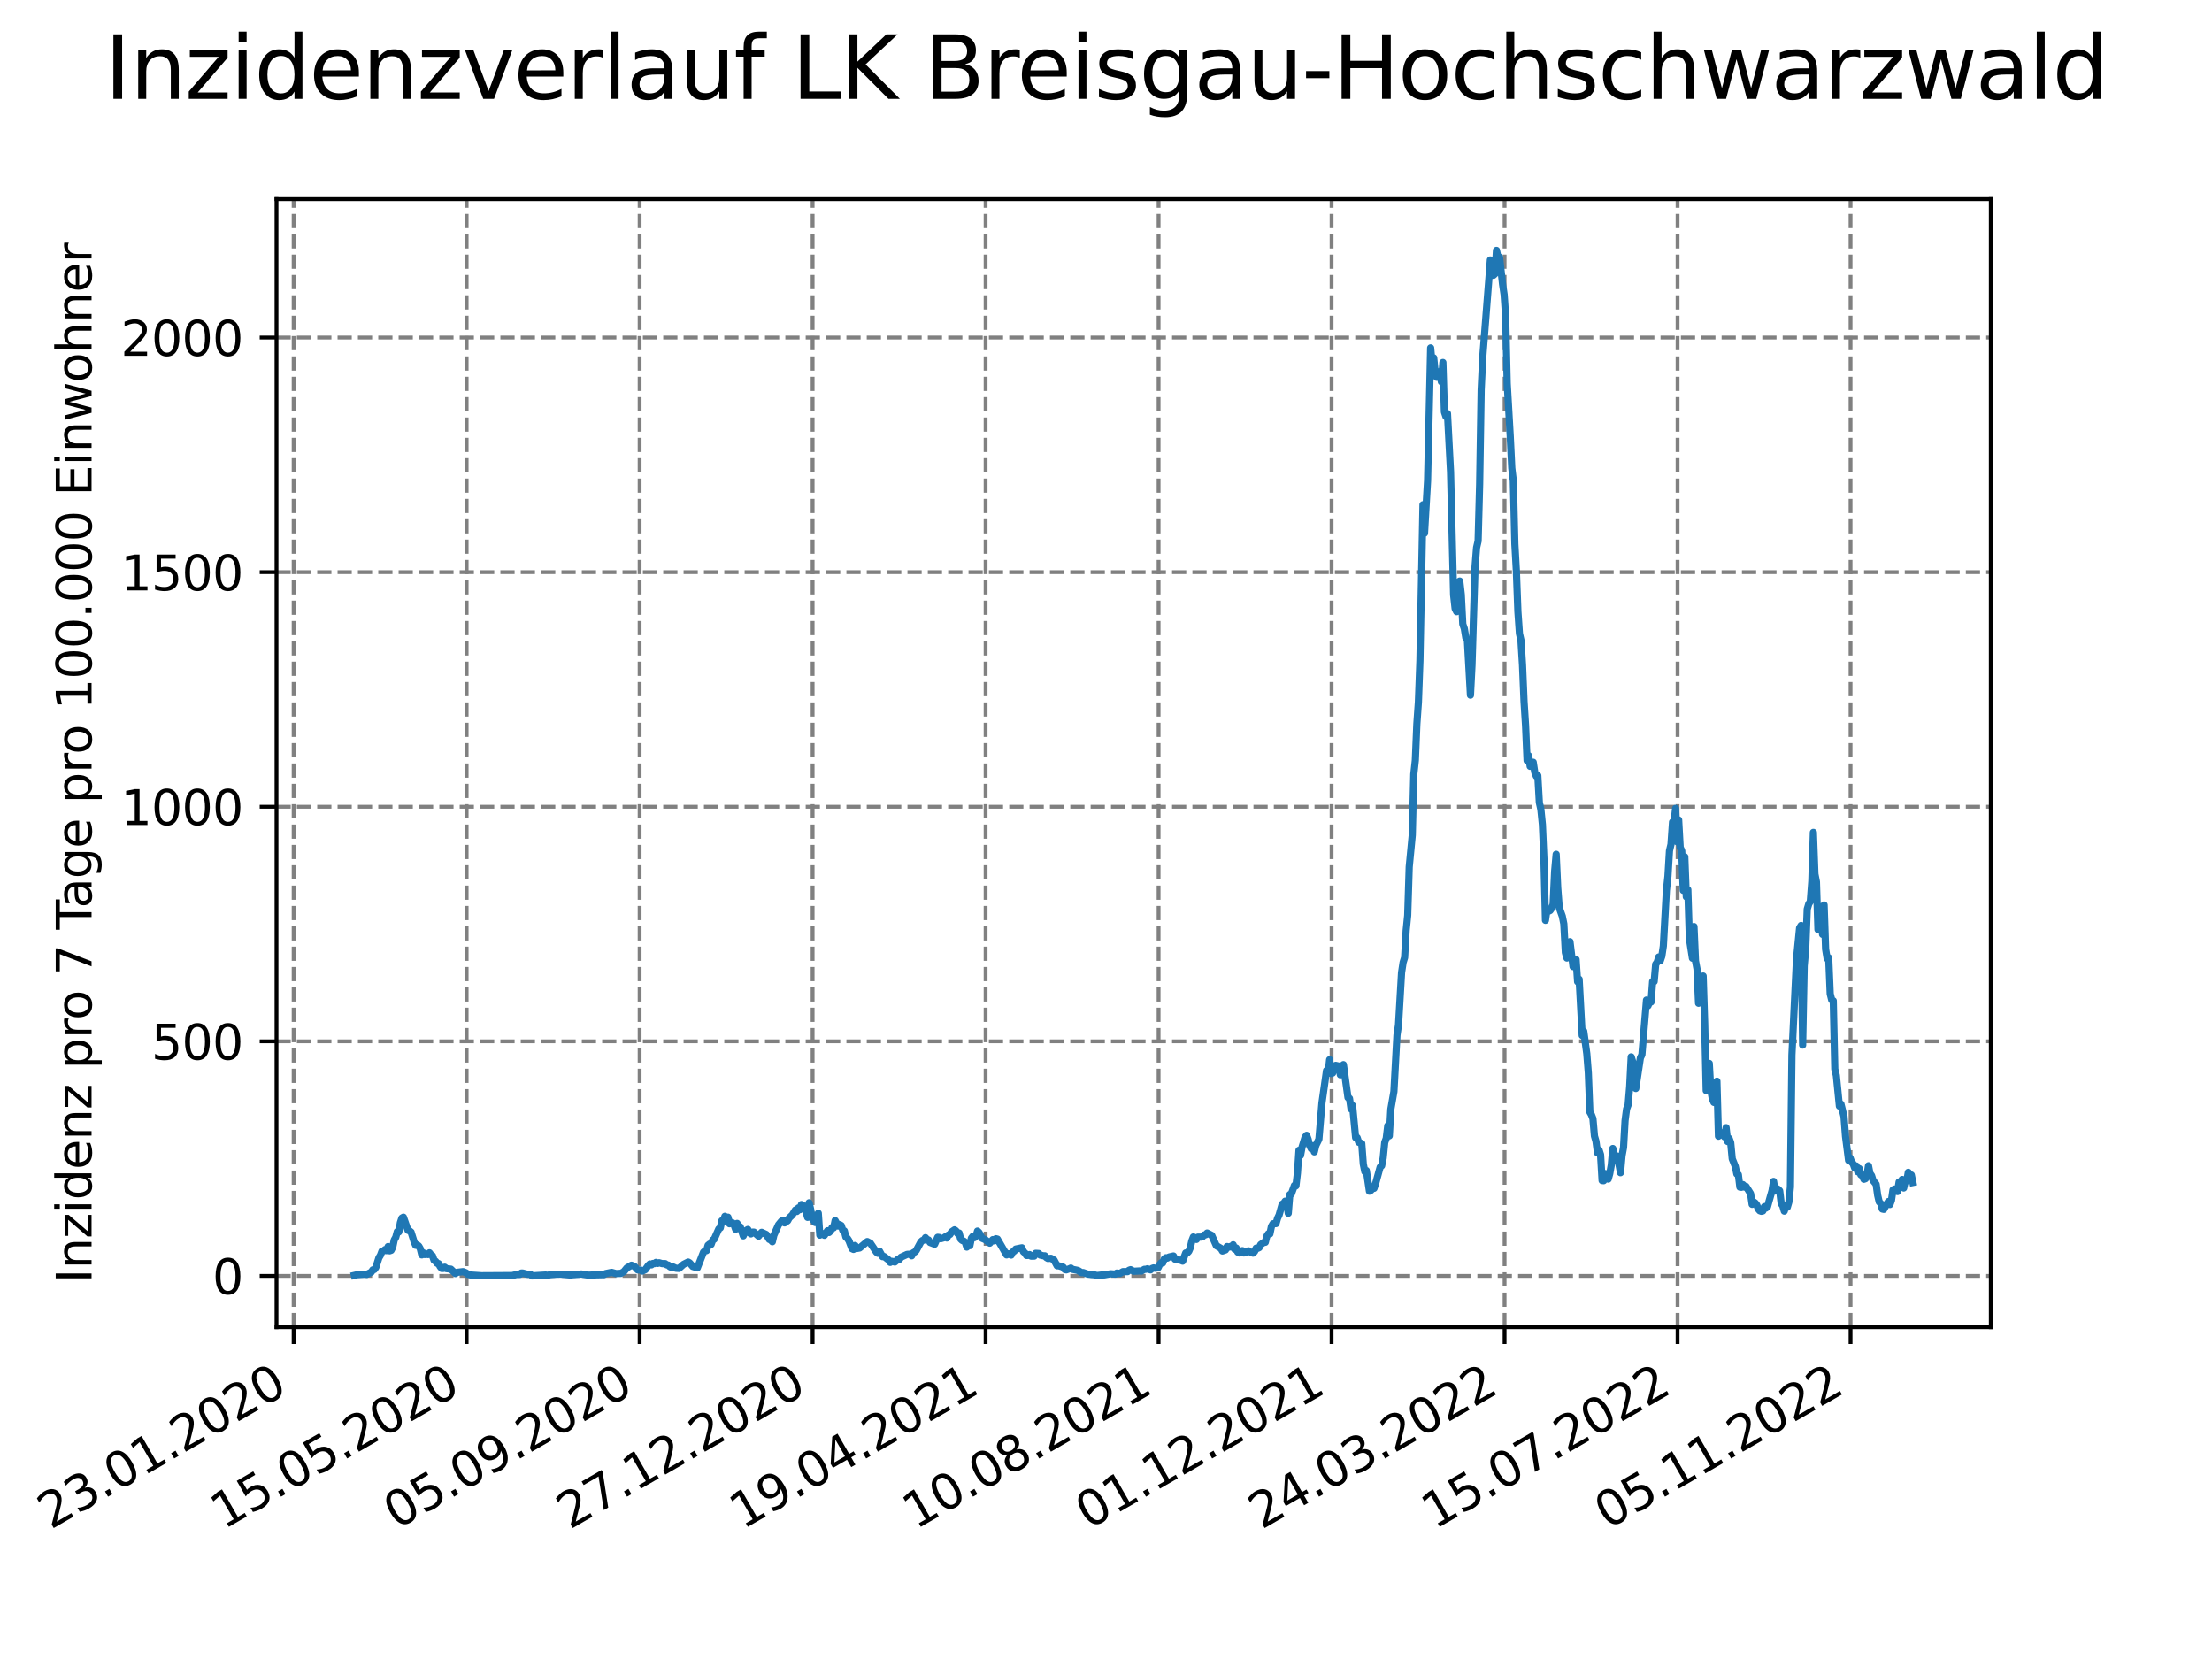<?xml version="1.0" encoding="utf-8" standalone="no"?>
<!DOCTYPE svg PUBLIC "-//W3C//DTD SVG 1.1//EN"
  "http://www.w3.org/Graphics/SVG/1.1/DTD/svg11.dtd">
<svg xmlns:xlink="http://www.w3.org/1999/xlink" width="460.8pt" height="345.6pt" viewBox="0 0 460.8 345.6" xmlns="http://www.w3.org/2000/svg" version="1.1">
 <defs>
  <style type="text/css">*{stroke-linejoin: round; stroke-linecap: butt}</style>
 </defs>
 <g id="figure_1">
  <g id="patch_1">
   <path d="M 0 345.6 
L 460.8 345.6 
L 460.8 0 
L 0 0 
z
" style="fill: #ffffff"/>
  </g>
  <g id="axes_1">
   <g id="patch_2">
    <path d="M 57.6 276.48 
L 414.72 276.48 
L 414.72 41.472 
L 57.6 41.472 
z
" style="fill: #ffffff"/>
   </g>
   <g id="matplotlib.axis_1">
    <g id="xtick_1">
     <g id="line2d_1">
      <path d="M 61.169 276.48 
L 61.169 41.472 
" clip-path="url(#p59725bdfc0)" style="fill: none; stroke-dasharray: 2.96,1.28; stroke-dashoffset: 0; stroke: #808080; stroke-width: 0.8"/>
     </g>
     <g id="line2d_2">
      <defs>
       <path id="m00be477563" d="M 0 0 
L 0 3.5 
" style="stroke: #000000; stroke-width: 0.8"/>
      </defs>
      <g>
       <use xlink:href="#m00be477563" x="61.169" y="276.48" style="stroke: #000000; stroke-width: 0.8"/>
      </g>
     </g>
     <g id="text_1">
      <!-- 23.01.2020 -->
      <g transform="translate(10.544 318.689) rotate(-30) scale(0.1 -0.1)">
       <defs>
        <path id="DejaVuSans-32" d="M 1228 531 
L 3431 531 
L 3431 0 
L 469 0 
L 469 531 
Q 828 903 1448 1529 
Q 2069 2156 2228 2338 
Q 2531 2678 2651 2914 
Q 2772 3150 2772 3378 
Q 2772 3750 2511 3984 
Q 2250 4219 1831 4219 
Q 1534 4219 1204 4116 
Q 875 4013 500 3803 
L 500 4441 
Q 881 4594 1212 4672 
Q 1544 4750 1819 4750 
Q 2544 4750 2975 4387 
Q 3406 4025 3406 3419 
Q 3406 3131 3298 2873 
Q 3191 2616 2906 2266 
Q 2828 2175 2409 1742 
Q 1991 1309 1228 531 
z
" transform="scale(0.016)"/>
        <path id="DejaVuSans-33" d="M 2597 2516 
Q 3050 2419 3304 2112 
Q 3559 1806 3559 1356 
Q 3559 666 3084 287 
Q 2609 -91 1734 -91 
Q 1441 -91 1130 -33 
Q 819 25 488 141 
L 488 750 
Q 750 597 1062 519 
Q 1375 441 1716 441 
Q 2309 441 2620 675 
Q 2931 909 2931 1356 
Q 2931 1769 2642 2001 
Q 2353 2234 1838 2234 
L 1294 2234 
L 1294 2753 
L 1863 2753 
Q 2328 2753 2575 2939 
Q 2822 3125 2822 3475 
Q 2822 3834 2567 4026 
Q 2313 4219 1838 4219 
Q 1578 4219 1281 4162 
Q 984 4106 628 3988 
L 628 4550 
Q 988 4650 1302 4700 
Q 1616 4750 1894 4750 
Q 2613 4750 3031 4423 
Q 3450 4097 3450 3541 
Q 3450 3153 3228 2886 
Q 3006 2619 2597 2516 
z
" transform="scale(0.016)"/>
        <path id="DejaVuSans-2e" d="M 684 794 
L 1344 794 
L 1344 0 
L 684 0 
L 684 794 
z
" transform="scale(0.016)"/>
        <path id="DejaVuSans-30" d="M 2034 4250 
Q 1547 4250 1301 3770 
Q 1056 3291 1056 2328 
Q 1056 1369 1301 889 
Q 1547 409 2034 409 
Q 2525 409 2770 889 
Q 3016 1369 3016 2328 
Q 3016 3291 2770 3770 
Q 2525 4250 2034 4250 
z
M 2034 4750 
Q 2819 4750 3233 4129 
Q 3647 3509 3647 2328 
Q 3647 1150 3233 529 
Q 2819 -91 2034 -91 
Q 1250 -91 836 529 
Q 422 1150 422 2328 
Q 422 3509 836 4129 
Q 1250 4750 2034 4750 
z
" transform="scale(0.016)"/>
        <path id="DejaVuSans-31" d="M 794 531 
L 1825 531 
L 1825 4091 
L 703 3866 
L 703 4441 
L 1819 4666 
L 2450 4666 
L 2450 531 
L 3481 531 
L 3481 0 
L 794 0 
L 794 531 
z
" transform="scale(0.016)"/>
       </defs>
       <use xlink:href="#DejaVuSans-32"/>
       <use xlink:href="#DejaVuSans-33" x="63.623"/>
       <use xlink:href="#DejaVuSans-2e" x="127.246"/>
       <use xlink:href="#DejaVuSans-30" x="159.033"/>
       <use xlink:href="#DejaVuSans-31" x="222.656"/>
       <use xlink:href="#DejaVuSans-2e" x="286.279"/>
       <use xlink:href="#DejaVuSans-32" x="318.066"/>
       <use xlink:href="#DejaVuSans-30" x="381.689"/>
       <use xlink:href="#DejaVuSans-32" x="445.312"/>
       <use xlink:href="#DejaVuSans-30" x="508.936"/>
      </g>
     </g>
    </g>
    <g id="xtick_2">
     <g id="line2d_3">
      <path d="M 97.206 276.48 
L 97.206 41.472 
" clip-path="url(#p59725bdfc0)" style="fill: none; stroke-dasharray: 2.96,1.28; stroke-dashoffset: 0; stroke: #808080; stroke-width: 0.8"/>
     </g>
     <g id="line2d_4">
      <g>
       <use xlink:href="#m00be477563" x="97.206" y="276.48" style="stroke: #000000; stroke-width: 0.8"/>
      </g>
     </g>
     <g id="text_2">
      <!-- 15.05.2020 -->
      <g transform="translate(46.581 318.689) rotate(-30) scale(0.1 -0.1)">
       <defs>
        <path id="DejaVuSans-35" d="M 691 4666 
L 3169 4666 
L 3169 4134 
L 1269 4134 
L 1269 2991 
Q 1406 3038 1543 3061 
Q 1681 3084 1819 3084 
Q 2600 3084 3056 2656 
Q 3513 2228 3513 1497 
Q 3513 744 3044 326 
Q 2575 -91 1722 -91 
Q 1428 -91 1123 -41 
Q 819 9 494 109 
L 494 744 
Q 775 591 1075 516 
Q 1375 441 1709 441 
Q 2250 441 2565 725 
Q 2881 1009 2881 1497 
Q 2881 1984 2565 2268 
Q 2250 2553 1709 2553 
Q 1456 2553 1204 2497 
Q 953 2441 691 2322 
L 691 4666 
z
" transform="scale(0.016)"/>
       </defs>
       <use xlink:href="#DejaVuSans-31"/>
       <use xlink:href="#DejaVuSans-35" x="63.623"/>
       <use xlink:href="#DejaVuSans-2e" x="127.246"/>
       <use xlink:href="#DejaVuSans-30" x="159.033"/>
       <use xlink:href="#DejaVuSans-35" x="222.656"/>
       <use xlink:href="#DejaVuSans-2e" x="286.279"/>
       <use xlink:href="#DejaVuSans-32" x="318.066"/>
       <use xlink:href="#DejaVuSans-30" x="381.689"/>
       <use xlink:href="#DejaVuSans-32" x="445.312"/>
       <use xlink:href="#DejaVuSans-30" x="508.936"/>
      </g>
     </g>
    </g>
    <g id="xtick_3">
     <g id="line2d_5">
      <path d="M 133.244 276.48 
L 133.244 41.472 
" clip-path="url(#p59725bdfc0)" style="fill: none; stroke-dasharray: 2.96,1.28; stroke-dashoffset: 0; stroke: #808080; stroke-width: 0.8"/>
     </g>
     <g id="line2d_6">
      <g>
       <use xlink:href="#m00be477563" x="133.244" y="276.48" style="stroke: #000000; stroke-width: 0.8"/>
      </g>
     </g>
     <g id="text_3">
      <!-- 05.09.2020 -->
      <g transform="translate(82.619 318.689) rotate(-30) scale(0.1 -0.1)">
       <defs>
        <path id="DejaVuSans-39" d="M 703 97 
L 703 672 
Q 941 559 1184 500 
Q 1428 441 1663 441 
Q 2288 441 2617 861 
Q 2947 1281 2994 2138 
Q 2813 1869 2534 1725 
Q 2256 1581 1919 1581 
Q 1219 1581 811 2004 
Q 403 2428 403 3163 
Q 403 3881 828 4315 
Q 1253 4750 1959 4750 
Q 2769 4750 3195 4129 
Q 3622 3509 3622 2328 
Q 3622 1225 3098 567 
Q 2575 -91 1691 -91 
Q 1453 -91 1209 -44 
Q 966 3 703 97 
z
M 1959 2075 
Q 2384 2075 2632 2365 
Q 2881 2656 2881 3163 
Q 2881 3666 2632 3958 
Q 2384 4250 1959 4250 
Q 1534 4250 1286 3958 
Q 1038 3666 1038 3163 
Q 1038 2656 1286 2365 
Q 1534 2075 1959 2075 
z
" transform="scale(0.016)"/>
       </defs>
       <use xlink:href="#DejaVuSans-30"/>
       <use xlink:href="#DejaVuSans-35" x="63.623"/>
       <use xlink:href="#DejaVuSans-2e" x="127.246"/>
       <use xlink:href="#DejaVuSans-30" x="159.033"/>
       <use xlink:href="#DejaVuSans-39" x="222.656"/>
       <use xlink:href="#DejaVuSans-2e" x="286.279"/>
       <use xlink:href="#DejaVuSans-32" x="318.066"/>
       <use xlink:href="#DejaVuSans-30" x="381.689"/>
       <use xlink:href="#DejaVuSans-32" x="445.312"/>
       <use xlink:href="#DejaVuSans-30" x="508.936"/>
      </g>
     </g>
    </g>
    <g id="xtick_4">
     <g id="line2d_7">
      <path d="M 169.281 276.48 
L 169.281 41.472 
" clip-path="url(#p59725bdfc0)" style="fill: none; stroke-dasharray: 2.96,1.28; stroke-dashoffset: 0; stroke: #808080; stroke-width: 0.8"/>
     </g>
     <g id="line2d_8">
      <g>
       <use xlink:href="#m00be477563" x="169.281" y="276.48" style="stroke: #000000; stroke-width: 0.8"/>
      </g>
     </g>
     <g id="text_4">
      <!-- 27.12.2020 -->
      <g transform="translate(118.656 318.689) rotate(-30) scale(0.1 -0.1)">
       <defs>
        <path id="DejaVuSans-37" d="M 525 4666 
L 3525 4666 
L 3525 4397 
L 1831 0 
L 1172 0 
L 2766 4134 
L 525 4134 
L 525 4666 
z
" transform="scale(0.016)"/>
       </defs>
       <use xlink:href="#DejaVuSans-32"/>
       <use xlink:href="#DejaVuSans-37" x="63.623"/>
       <use xlink:href="#DejaVuSans-2e" x="127.246"/>
       <use xlink:href="#DejaVuSans-31" x="159.033"/>
       <use xlink:href="#DejaVuSans-32" x="222.656"/>
       <use xlink:href="#DejaVuSans-2e" x="286.279"/>
       <use xlink:href="#DejaVuSans-32" x="318.066"/>
       <use xlink:href="#DejaVuSans-30" x="381.689"/>
       <use xlink:href="#DejaVuSans-32" x="445.312"/>
       <use xlink:href="#DejaVuSans-30" x="508.936"/>
      </g>
     </g>
    </g>
    <g id="xtick_5">
     <g id="line2d_9">
      <path d="M 205.318 276.48 
L 205.318 41.472 
" clip-path="url(#p59725bdfc0)" style="fill: none; stroke-dasharray: 2.96,1.28; stroke-dashoffset: 0; stroke: #808080; stroke-width: 0.8"/>
     </g>
     <g id="line2d_10">
      <g>
       <use xlink:href="#m00be477563" x="205.318" y="276.48" style="stroke: #000000; stroke-width: 0.8"/>
      </g>
     </g>
     <g id="text_5">
      <!-- 19.04.2021 -->
      <g transform="translate(154.693 318.689) rotate(-30) scale(0.1 -0.1)">
       <defs>
        <path id="DejaVuSans-34" d="M 2419 4116 
L 825 1625 
L 2419 1625 
L 2419 4116 
z
M 2253 4666 
L 3047 4666 
L 3047 1625 
L 3713 1625 
L 3713 1100 
L 3047 1100 
L 3047 0 
L 2419 0 
L 2419 1100 
L 313 1100 
L 313 1709 
L 2253 4666 
z
" transform="scale(0.016)"/>
       </defs>
       <use xlink:href="#DejaVuSans-31"/>
       <use xlink:href="#DejaVuSans-39" x="63.623"/>
       <use xlink:href="#DejaVuSans-2e" x="127.246"/>
       <use xlink:href="#DejaVuSans-30" x="159.033"/>
       <use xlink:href="#DejaVuSans-34" x="222.656"/>
       <use xlink:href="#DejaVuSans-2e" x="286.279"/>
       <use xlink:href="#DejaVuSans-32" x="318.066"/>
       <use xlink:href="#DejaVuSans-30" x="381.689"/>
       <use xlink:href="#DejaVuSans-32" x="445.312"/>
       <use xlink:href="#DejaVuSans-31" x="508.936"/>
      </g>
     </g>
    </g>
    <g id="xtick_6">
     <g id="line2d_11">
      <path d="M 241.356 276.48 
L 241.356 41.472 
" clip-path="url(#p59725bdfc0)" style="fill: none; stroke-dasharray: 2.96,1.28; stroke-dashoffset: 0; stroke: #808080; stroke-width: 0.8"/>
     </g>
     <g id="line2d_12">
      <g>
       <use xlink:href="#m00be477563" x="241.356" y="276.48" style="stroke: #000000; stroke-width: 0.8"/>
      </g>
     </g>
     <g id="text_6">
      <!-- 10.08.2021 -->
      <g transform="translate(190.73 318.689) rotate(-30) scale(0.1 -0.1)">
       <defs>
        <path id="DejaVuSans-38" d="M 2034 2216 
Q 1584 2216 1326 1975 
Q 1069 1734 1069 1313 
Q 1069 891 1326 650 
Q 1584 409 2034 409 
Q 2484 409 2743 651 
Q 3003 894 3003 1313 
Q 3003 1734 2745 1975 
Q 2488 2216 2034 2216 
z
M 1403 2484 
Q 997 2584 770 2862 
Q 544 3141 544 3541 
Q 544 4100 942 4425 
Q 1341 4750 2034 4750 
Q 2731 4750 3128 4425 
Q 3525 4100 3525 3541 
Q 3525 3141 3298 2862 
Q 3072 2584 2669 2484 
Q 3125 2378 3379 2068 
Q 3634 1759 3634 1313 
Q 3634 634 3220 271 
Q 2806 -91 2034 -91 
Q 1263 -91 848 271 
Q 434 634 434 1313 
Q 434 1759 690 2068 
Q 947 2378 1403 2484 
z
M 1172 3481 
Q 1172 3119 1398 2916 
Q 1625 2713 2034 2713 
Q 2441 2713 2670 2916 
Q 2900 3119 2900 3481 
Q 2900 3844 2670 4047 
Q 2441 4250 2034 4250 
Q 1625 4250 1398 4047 
Q 1172 3844 1172 3481 
z
" transform="scale(0.016)"/>
       </defs>
       <use xlink:href="#DejaVuSans-31"/>
       <use xlink:href="#DejaVuSans-30" x="63.623"/>
       <use xlink:href="#DejaVuSans-2e" x="127.246"/>
       <use xlink:href="#DejaVuSans-30" x="159.033"/>
       <use xlink:href="#DejaVuSans-38" x="222.656"/>
       <use xlink:href="#DejaVuSans-2e" x="286.279"/>
       <use xlink:href="#DejaVuSans-32" x="318.066"/>
       <use xlink:href="#DejaVuSans-30" x="381.689"/>
       <use xlink:href="#DejaVuSans-32" x="445.312"/>
       <use xlink:href="#DejaVuSans-31" x="508.936"/>
      </g>
     </g>
    </g>
    <g id="xtick_7">
     <g id="line2d_13">
      <path d="M 277.393 276.48 
L 277.393 41.472 
" clip-path="url(#p59725bdfc0)" style="fill: none; stroke-dasharray: 2.96,1.28; stroke-dashoffset: 0; stroke: #808080; stroke-width: 0.8"/>
     </g>
     <g id="line2d_14">
      <g>
       <use xlink:href="#m00be477563" x="277.393" y="276.48" style="stroke: #000000; stroke-width: 0.8"/>
      </g>
     </g>
     <g id="text_7">
      <!-- 01.12.2021 -->
      <g transform="translate(226.768 318.689) rotate(-30) scale(0.1 -0.1)">
       <use xlink:href="#DejaVuSans-30"/>
       <use xlink:href="#DejaVuSans-31" x="63.623"/>
       <use xlink:href="#DejaVuSans-2e" x="127.246"/>
       <use xlink:href="#DejaVuSans-31" x="159.033"/>
       <use xlink:href="#DejaVuSans-32" x="222.656"/>
       <use xlink:href="#DejaVuSans-2e" x="286.279"/>
       <use xlink:href="#DejaVuSans-32" x="318.066"/>
       <use xlink:href="#DejaVuSans-30" x="381.689"/>
       <use xlink:href="#DejaVuSans-32" x="445.312"/>
       <use xlink:href="#DejaVuSans-31" x="508.936"/>
      </g>
     </g>
    </g>
    <g id="xtick_8">
     <g id="line2d_15">
      <path d="M 313.43 276.48 
L 313.43 41.472 
" clip-path="url(#p59725bdfc0)" style="fill: none; stroke-dasharray: 2.96,1.28; stroke-dashoffset: 0; stroke: #808080; stroke-width: 0.8"/>
     </g>
     <g id="line2d_16">
      <g>
       <use xlink:href="#m00be477563" x="313.43" y="276.48" style="stroke: #000000; stroke-width: 0.8"/>
      </g>
     </g>
     <g id="text_8">
      <!-- 24.03.2022 -->
      <g transform="translate(262.805 318.689) rotate(-30) scale(0.1 -0.1)">
       <use xlink:href="#DejaVuSans-32"/>
       <use xlink:href="#DejaVuSans-34" x="63.623"/>
       <use xlink:href="#DejaVuSans-2e" x="127.246"/>
       <use xlink:href="#DejaVuSans-30" x="159.033"/>
       <use xlink:href="#DejaVuSans-33" x="222.656"/>
       <use xlink:href="#DejaVuSans-2e" x="286.279"/>
       <use xlink:href="#DejaVuSans-32" x="318.066"/>
       <use xlink:href="#DejaVuSans-30" x="381.689"/>
       <use xlink:href="#DejaVuSans-32" x="445.312"/>
       <use xlink:href="#DejaVuSans-32" x="508.936"/>
      </g>
     </g>
    </g>
    <g id="xtick_9">
     <g id="line2d_17">
      <path d="M 349.468 276.48 
L 349.468 41.472 
" clip-path="url(#p59725bdfc0)" style="fill: none; stroke-dasharray: 2.96,1.28; stroke-dashoffset: 0; stroke: #808080; stroke-width: 0.8"/>
     </g>
     <g id="line2d_18">
      <g>
       <use xlink:href="#m00be477563" x="349.468" y="276.48" style="stroke: #000000; stroke-width: 0.8"/>
      </g>
     </g>
     <g id="text_9">
      <!-- 15.07.2022 -->
      <g transform="translate(298.842 318.689) rotate(-30) scale(0.1 -0.1)">
       <use xlink:href="#DejaVuSans-31"/>
       <use xlink:href="#DejaVuSans-35" x="63.623"/>
       <use xlink:href="#DejaVuSans-2e" x="127.246"/>
       <use xlink:href="#DejaVuSans-30" x="159.033"/>
       <use xlink:href="#DejaVuSans-37" x="222.656"/>
       <use xlink:href="#DejaVuSans-2e" x="286.279"/>
       <use xlink:href="#DejaVuSans-32" x="318.066"/>
       <use xlink:href="#DejaVuSans-30" x="381.689"/>
       <use xlink:href="#DejaVuSans-32" x="445.312"/>
       <use xlink:href="#DejaVuSans-32" x="508.936"/>
      </g>
     </g>
    </g>
    <g id="xtick_10">
     <g id="line2d_19">
      <path d="M 385.505 276.48 
L 385.505 41.472 
" clip-path="url(#p59725bdfc0)" style="fill: none; stroke-dasharray: 2.96,1.28; stroke-dashoffset: 0; stroke: #808080; stroke-width: 0.8"/>
     </g>
     <g id="line2d_20">
      <g>
       <use xlink:href="#m00be477563" x="385.505" y="276.48" style="stroke: #000000; stroke-width: 0.8"/>
      </g>
     </g>
     <g id="text_10">
      <!-- 05.11.2022 -->
      <g transform="translate(334.88 318.689) rotate(-30) scale(0.1 -0.1)">
       <use xlink:href="#DejaVuSans-30"/>
       <use xlink:href="#DejaVuSans-35" x="63.623"/>
       <use xlink:href="#DejaVuSans-2e" x="127.246"/>
       <use xlink:href="#DejaVuSans-31" x="159.033"/>
       <use xlink:href="#DejaVuSans-31" x="222.656"/>
       <use xlink:href="#DejaVuSans-2e" x="286.279"/>
       <use xlink:href="#DejaVuSans-32" x="318.066"/>
       <use xlink:href="#DejaVuSans-30" x="381.689"/>
       <use xlink:href="#DejaVuSans-32" x="445.312"/>
       <use xlink:href="#DejaVuSans-32" x="508.936"/>
      </g>
     </g>
    </g>
   </g>
   <g id="matplotlib.axis_2">
    <g id="ytick_1">
     <g id="line2d_21">
      <path d="M 57.6 265.798 
L 414.72 265.798 
" clip-path="url(#p59725bdfc0)" style="fill: none; stroke-dasharray: 2.96,1.28; stroke-dashoffset: 0; stroke: #808080; stroke-width: 0.8"/>
     </g>
     <g id="line2d_22">
      <defs>
       <path id="mfdba56adde" d="M 0 0 
L -3.5 0 
" style="stroke: #000000; stroke-width: 0.8"/>
      </defs>
      <g>
       <use xlink:href="#mfdba56adde" x="57.6" y="265.798" style="stroke: #000000; stroke-width: 0.8"/>
      </g>
     </g>
     <g id="text_11">
      <!-- 0 -->
      <g transform="translate(44.237 269.597) scale(0.1 -0.1)">
       <use xlink:href="#DejaVuSans-30"/>
      </g>
     </g>
    </g>
    <g id="ytick_2">
     <g id="line2d_23">
      <path d="M 57.6 216.929 
L 414.72 216.929 
" clip-path="url(#p59725bdfc0)" style="fill: none; stroke-dasharray: 2.96,1.28; stroke-dashoffset: 0; stroke: #808080; stroke-width: 0.8"/>
     </g>
     <g id="line2d_24">
      <g>
       <use xlink:href="#mfdba56adde" x="57.6" y="216.929" style="stroke: #000000; stroke-width: 0.8"/>
      </g>
     </g>
     <g id="text_12">
      <!-- 500 -->
      <g transform="translate(31.512 220.728) scale(0.1 -0.1)">
       <use xlink:href="#DejaVuSans-35"/>
       <use xlink:href="#DejaVuSans-30" x="63.623"/>
       <use xlink:href="#DejaVuSans-30" x="127.246"/>
      </g>
     </g>
    </g>
    <g id="ytick_3">
     <g id="line2d_25">
      <path d="M 57.6 168.06 
L 414.72 168.06 
" clip-path="url(#p59725bdfc0)" style="fill: none; stroke-dasharray: 2.96,1.28; stroke-dashoffset: 0; stroke: #808080; stroke-width: 0.8"/>
     </g>
     <g id="line2d_26">
      <g>
       <use xlink:href="#mfdba56adde" x="57.6" y="168.06" style="stroke: #000000; stroke-width: 0.8"/>
      </g>
     </g>
     <g id="text_13">
      <!-- 1000 -->
      <g transform="translate(25.15 171.859) scale(0.1 -0.1)">
       <use xlink:href="#DejaVuSans-31"/>
       <use xlink:href="#DejaVuSans-30" x="63.623"/>
       <use xlink:href="#DejaVuSans-30" x="127.246"/>
       <use xlink:href="#DejaVuSans-30" x="190.869"/>
      </g>
     </g>
    </g>
    <g id="ytick_4">
     <g id="line2d_27">
      <path d="M 57.6 119.191 
L 414.72 119.191 
" clip-path="url(#p59725bdfc0)" style="fill: none; stroke-dasharray: 2.96,1.28; stroke-dashoffset: 0; stroke: #808080; stroke-width: 0.8"/>
     </g>
     <g id="line2d_28">
      <g>
       <use xlink:href="#mfdba56adde" x="57.6" y="119.191" style="stroke: #000000; stroke-width: 0.8"/>
      </g>
     </g>
     <g id="text_14">
      <!-- 1500 -->
      <g transform="translate(25.15 122.99) scale(0.1 -0.1)">
       <use xlink:href="#DejaVuSans-31"/>
       <use xlink:href="#DejaVuSans-35" x="63.623"/>
       <use xlink:href="#DejaVuSans-30" x="127.246"/>
       <use xlink:href="#DejaVuSans-30" x="190.869"/>
      </g>
     </g>
    </g>
    <g id="ytick_5">
     <g id="line2d_29">
      <path d="M 57.6 70.322 
L 414.72 70.322 
" clip-path="url(#p59725bdfc0)" style="fill: none; stroke-dasharray: 2.96,1.28; stroke-dashoffset: 0; stroke: #808080; stroke-width: 0.8"/>
     </g>
     <g id="line2d_30">
      <g>
       <use xlink:href="#mfdba56adde" x="57.6" y="70.322" style="stroke: #000000; stroke-width: 0.8"/>
      </g>
     </g>
     <g id="text_15">
      <!-- 2000 -->
      <g transform="translate(25.15 74.121) scale(0.1 -0.1)">
       <use xlink:href="#DejaVuSans-32"/>
       <use xlink:href="#DejaVuSans-30" x="63.623"/>
       <use xlink:href="#DejaVuSans-30" x="127.246"/>
       <use xlink:href="#DejaVuSans-30" x="190.869"/>
      </g>
     </g>
    </g>
    <g id="text_16">
     <!-- Inzidenz pro 7 Tage pro 100.000 Einwohner -->
     <g transform="translate(19.07 267.301) rotate(-90) scale(0.1 -0.1)">
      <defs>
       <path id="DejaVuSans-49" d="M 628 4666 
L 1259 4666 
L 1259 0 
L 628 0 
L 628 4666 
z
" transform="scale(0.016)"/>
       <path id="DejaVuSans-6e" d="M 3513 2113 
L 3513 0 
L 2938 0 
L 2938 2094 
Q 2938 2591 2744 2837 
Q 2550 3084 2163 3084 
Q 1697 3084 1428 2787 
Q 1159 2491 1159 1978 
L 1159 0 
L 581 0 
L 581 3500 
L 1159 3500 
L 1159 2956 
Q 1366 3272 1645 3428 
Q 1925 3584 2291 3584 
Q 2894 3584 3203 3211 
Q 3513 2838 3513 2113 
z
" transform="scale(0.016)"/>
       <path id="DejaVuSans-7a" d="M 353 3500 
L 3084 3500 
L 3084 2975 
L 922 459 
L 3084 459 
L 3084 0 
L 275 0 
L 275 525 
L 2438 3041 
L 353 3041 
L 353 3500 
z
" transform="scale(0.016)"/>
       <path id="DejaVuSans-69" d="M 603 3500 
L 1178 3500 
L 1178 0 
L 603 0 
L 603 3500 
z
M 603 4863 
L 1178 4863 
L 1178 4134 
L 603 4134 
L 603 4863 
z
" transform="scale(0.016)"/>
       <path id="DejaVuSans-64" d="M 2906 2969 
L 2906 4863 
L 3481 4863 
L 3481 0 
L 2906 0 
L 2906 525 
Q 2725 213 2448 61 
Q 2172 -91 1784 -91 
Q 1150 -91 751 415 
Q 353 922 353 1747 
Q 353 2572 751 3078 
Q 1150 3584 1784 3584 
Q 2172 3584 2448 3432 
Q 2725 3281 2906 2969 
z
M 947 1747 
Q 947 1113 1208 752 
Q 1469 391 1925 391 
Q 2381 391 2643 752 
Q 2906 1113 2906 1747 
Q 2906 2381 2643 2742 
Q 2381 3103 1925 3103 
Q 1469 3103 1208 2742 
Q 947 2381 947 1747 
z
" transform="scale(0.016)"/>
       <path id="DejaVuSans-65" d="M 3597 1894 
L 3597 1613 
L 953 1613 
Q 991 1019 1311 708 
Q 1631 397 2203 397 
Q 2534 397 2845 478 
Q 3156 559 3463 722 
L 3463 178 
Q 3153 47 2828 -22 
Q 2503 -91 2169 -91 
Q 1331 -91 842 396 
Q 353 884 353 1716 
Q 353 2575 817 3079 
Q 1281 3584 2069 3584 
Q 2775 3584 3186 3129 
Q 3597 2675 3597 1894 
z
M 3022 2063 
Q 3016 2534 2758 2815 
Q 2500 3097 2075 3097 
Q 1594 3097 1305 2825 
Q 1016 2553 972 2059 
L 3022 2063 
z
" transform="scale(0.016)"/>
       <path id="DejaVuSans-20" transform="scale(0.016)"/>
       <path id="DejaVuSans-70" d="M 1159 525 
L 1159 -1331 
L 581 -1331 
L 581 3500 
L 1159 3500 
L 1159 2969 
Q 1341 3281 1617 3432 
Q 1894 3584 2278 3584 
Q 2916 3584 3314 3078 
Q 3713 2572 3713 1747 
Q 3713 922 3314 415 
Q 2916 -91 2278 -91 
Q 1894 -91 1617 61 
Q 1341 213 1159 525 
z
M 3116 1747 
Q 3116 2381 2855 2742 
Q 2594 3103 2138 3103 
Q 1681 3103 1420 2742 
Q 1159 2381 1159 1747 
Q 1159 1113 1420 752 
Q 1681 391 2138 391 
Q 2594 391 2855 752 
Q 3116 1113 3116 1747 
z
" transform="scale(0.016)"/>
       <path id="DejaVuSans-72" d="M 2631 2963 
Q 2534 3019 2420 3045 
Q 2306 3072 2169 3072 
Q 1681 3072 1420 2755 
Q 1159 2438 1159 1844 
L 1159 0 
L 581 0 
L 581 3500 
L 1159 3500 
L 1159 2956 
Q 1341 3275 1631 3429 
Q 1922 3584 2338 3584 
Q 2397 3584 2469 3576 
Q 2541 3569 2628 3553 
L 2631 2963 
z
" transform="scale(0.016)"/>
       <path id="DejaVuSans-6f" d="M 1959 3097 
Q 1497 3097 1228 2736 
Q 959 2375 959 1747 
Q 959 1119 1226 758 
Q 1494 397 1959 397 
Q 2419 397 2687 759 
Q 2956 1122 2956 1747 
Q 2956 2369 2687 2733 
Q 2419 3097 1959 3097 
z
M 1959 3584 
Q 2709 3584 3137 3096 
Q 3566 2609 3566 1747 
Q 3566 888 3137 398 
Q 2709 -91 1959 -91 
Q 1206 -91 779 398 
Q 353 888 353 1747 
Q 353 2609 779 3096 
Q 1206 3584 1959 3584 
z
" transform="scale(0.016)"/>
       <path id="DejaVuSans-54" d="M -19 4666 
L 3928 4666 
L 3928 4134 
L 2272 4134 
L 2272 0 
L 1638 0 
L 1638 4134 
L -19 4134 
L -19 4666 
z
" transform="scale(0.016)"/>
       <path id="DejaVuSans-61" d="M 2194 1759 
Q 1497 1759 1228 1600 
Q 959 1441 959 1056 
Q 959 750 1161 570 
Q 1363 391 1709 391 
Q 2188 391 2477 730 
Q 2766 1069 2766 1631 
L 2766 1759 
L 2194 1759 
z
M 3341 1997 
L 3341 0 
L 2766 0 
L 2766 531 
Q 2569 213 2275 61 
Q 1981 -91 1556 -91 
Q 1019 -91 701 211 
Q 384 513 384 1019 
Q 384 1609 779 1909 
Q 1175 2209 1959 2209 
L 2766 2209 
L 2766 2266 
Q 2766 2663 2505 2880 
Q 2244 3097 1772 3097 
Q 1472 3097 1187 3025 
Q 903 2953 641 2809 
L 641 3341 
Q 956 3463 1253 3523 
Q 1550 3584 1831 3584 
Q 2591 3584 2966 3190 
Q 3341 2797 3341 1997 
z
" transform="scale(0.016)"/>
       <path id="DejaVuSans-67" d="M 2906 1791 
Q 2906 2416 2648 2759 
Q 2391 3103 1925 3103 
Q 1463 3103 1205 2759 
Q 947 2416 947 1791 
Q 947 1169 1205 825 
Q 1463 481 1925 481 
Q 2391 481 2648 825 
Q 2906 1169 2906 1791 
z
M 3481 434 
Q 3481 -459 3084 -895 
Q 2688 -1331 1869 -1331 
Q 1566 -1331 1297 -1286 
Q 1028 -1241 775 -1147 
L 775 -588 
Q 1028 -725 1275 -790 
Q 1522 -856 1778 -856 
Q 2344 -856 2625 -561 
Q 2906 -266 2906 331 
L 2906 616 
Q 2728 306 2450 153 
Q 2172 0 1784 0 
Q 1141 0 747 490 
Q 353 981 353 1791 
Q 353 2603 747 3093 
Q 1141 3584 1784 3584 
Q 2172 3584 2450 3431 
Q 2728 3278 2906 2969 
L 2906 3500 
L 3481 3500 
L 3481 434 
z
" transform="scale(0.016)"/>
       <path id="DejaVuSans-45" d="M 628 4666 
L 3578 4666 
L 3578 4134 
L 1259 4134 
L 1259 2753 
L 3481 2753 
L 3481 2222 
L 1259 2222 
L 1259 531 
L 3634 531 
L 3634 0 
L 628 0 
L 628 4666 
z
" transform="scale(0.016)"/>
       <path id="DejaVuSans-77" d="M 269 3500 
L 844 3500 
L 1563 769 
L 2278 3500 
L 2956 3500 
L 3675 769 
L 4391 3500 
L 4966 3500 
L 4050 0 
L 3372 0 
L 2619 2869 
L 1863 0 
L 1184 0 
L 269 3500 
z
" transform="scale(0.016)"/>
       <path id="DejaVuSans-68" d="M 3513 2113 
L 3513 0 
L 2938 0 
L 2938 2094 
Q 2938 2591 2744 2837 
Q 2550 3084 2163 3084 
Q 1697 3084 1428 2787 
Q 1159 2491 1159 1978 
L 1159 0 
L 581 0 
L 581 4863 
L 1159 4863 
L 1159 2956 
Q 1366 3272 1645 3428 
Q 1925 3584 2291 3584 
Q 2894 3584 3203 3211 
Q 3513 2838 3513 2113 
z
" transform="scale(0.016)"/>
      </defs>
      <use xlink:href="#DejaVuSans-49"/>
      <use xlink:href="#DejaVuSans-6e" x="29.492"/>
      <use xlink:href="#DejaVuSans-7a" x="92.871"/>
      <use xlink:href="#DejaVuSans-69" x="145.361"/>
      <use xlink:href="#DejaVuSans-64" x="173.145"/>
      <use xlink:href="#DejaVuSans-65" x="236.621"/>
      <use xlink:href="#DejaVuSans-6e" x="298.145"/>
      <use xlink:href="#DejaVuSans-7a" x="361.523"/>
      <use xlink:href="#DejaVuSans-20" x="414.014"/>
      <use xlink:href="#DejaVuSans-70" x="445.801"/>
      <use xlink:href="#DejaVuSans-72" x="509.277"/>
      <use xlink:href="#DejaVuSans-6f" x="548.141"/>
      <use xlink:href="#DejaVuSans-20" x="609.322"/>
      <use xlink:href="#DejaVuSans-37" x="641.109"/>
      <use xlink:href="#DejaVuSans-20" x="704.732"/>
      <use xlink:href="#DejaVuSans-54" x="736.52"/>
      <use xlink:href="#DejaVuSans-61" x="781.104"/>
      <use xlink:href="#DejaVuSans-67" x="842.383"/>
      <use xlink:href="#DejaVuSans-65" x="905.859"/>
      <use xlink:href="#DejaVuSans-20" x="967.383"/>
      <use xlink:href="#DejaVuSans-70" x="999.17"/>
      <use xlink:href="#DejaVuSans-72" x="1062.646"/>
      <use xlink:href="#DejaVuSans-6f" x="1101.51"/>
      <use xlink:href="#DejaVuSans-20" x="1162.691"/>
      <use xlink:href="#DejaVuSans-31" x="1194.479"/>
      <use xlink:href="#DejaVuSans-30" x="1258.102"/>
      <use xlink:href="#DejaVuSans-30" x="1321.725"/>
      <use xlink:href="#DejaVuSans-2e" x="1385.348"/>
      <use xlink:href="#DejaVuSans-30" x="1417.135"/>
      <use xlink:href="#DejaVuSans-30" x="1480.758"/>
      <use xlink:href="#DejaVuSans-30" x="1544.381"/>
      <use xlink:href="#DejaVuSans-20" x="1608.004"/>
      <use xlink:href="#DejaVuSans-45" x="1639.791"/>
      <use xlink:href="#DejaVuSans-69" x="1702.975"/>
      <use xlink:href="#DejaVuSans-6e" x="1730.758"/>
      <use xlink:href="#DejaVuSans-77" x="1794.137"/>
      <use xlink:href="#DejaVuSans-6f" x="1875.924"/>
      <use xlink:href="#DejaVuSans-68" x="1937.105"/>
      <use xlink:href="#DejaVuSans-6e" x="2000.484"/>
      <use xlink:href="#DejaVuSans-65" x="2063.863"/>
      <use xlink:href="#DejaVuSans-72" x="2125.387"/>
     </g>
    </g>
   </g>
   <g id="line2d_31">
    <path d="M 73.833 265.687 
L 74.471 265.538 
L 76.065 265.427 
L 76.384 265.501 
L 77.022 265.167 
L 77.341 265.019 
L 77.66 264.537 
L 77.979 264.463 
L 78.298 264.018 
L 78.935 262.016 
L 79.254 261.497 
L 79.573 260.644 
L 79.892 260.607 
L 80.211 260.31 
L 80.53 260.533 
L 80.849 259.68 
L 81.168 260.57 
L 81.487 260.459 
L 81.806 259.828 
L 82.124 258.308 
L 82.443 257.752 
L 82.762 256.565 
L 83.081 256.64 
L 83.4 254.711 
L 83.719 253.747 
L 84.038 253.562 
L 84.995 256.306 
L 85.314 256.417 
L 85.633 256.677 
L 86.27 258.716 
L 86.589 259.42 
L 86.908 259.346 
L 87.227 259.569 
L 87.546 260.125 
L 87.865 261.423 
L 88.184 260.978 
L 88.503 261.348 
L 88.822 261.237 
L 89.141 261.348 
L 89.46 260.978 
L 89.778 261.386 
L 90.097 261.608 
L 90.416 262.535 
L 90.735 262.757 
L 91.054 263.165 
L 91.373 263.239 
L 91.692 263.87 
L 92.011 264.241 
L 92.33 264.241 
L 92.649 263.981 
L 92.968 264.278 
L 93.924 264.389 
L 94.881 265.316 
L 95.2 265.056 
L 96.476 264.908 
L 97.113 265.167 
L 97.432 265.464 
L 98.07 265.612 
L 100.303 265.761 
L 106.681 265.724 
L 107.638 265.501 
L 108.275 265.501 
L 108.594 265.205 
L 108.913 265.205 
L 109.87 265.464 
L 110.508 265.464 
L 110.827 265.798 
L 111.784 265.724 
L 113.697 265.612 
L 114.016 265.687 
L 114.654 265.538 
L 115.61 265.464 
L 116.886 265.427 
L 118.8 265.612 
L 119.437 265.538 
L 120.713 265.464 
L 121.032 265.39 
L 122.627 265.65 
L 124.221 265.575 
L 125.816 265.538 
L 126.135 265.316 
L 127.41 265.056 
L 128.367 265.316 
L 129.005 265.279 
L 129.324 265.279 
L 129.962 264.908 
L 130.599 264.129 
L 131.556 263.573 
L 132.194 263.833 
L 132.832 264.537 
L 133.47 264.574 
L 133.789 264.797 
L 134.426 264.5 
L 135.064 263.61 
L 135.383 263.314 
L 135.702 263.499 
L 136.021 263.202 
L 136.34 263.239 
L 136.659 262.98 
L 136.978 263.202 
L 137.297 263.054 
L 137.934 263.239 
L 138.572 263.239 
L 138.891 263.499 
L 139.21 263.536 
L 139.529 263.87 
L 139.848 264.018 
L 140.167 263.907 
L 140.805 264.203 
L 141.443 264.241 
L 142.399 263.388 
L 143.356 262.906 
L 143.675 263.091 
L 144.313 263.833 
L 145.269 264.129 
L 146.545 260.866 
L 146.864 260.57 
L 147.183 260.533 
L 147.502 259.42 
L 147.821 259.161 
L 148.14 259.235 
L 148.459 258.345 
L 148.778 258.16 
L 149.734 256.009 
L 150.053 255.787 
L 150.372 254.304 
L 150.691 254.378 
L 151.01 253.377 
L 151.329 254.415 
L 151.648 253.562 
L 151.967 254.934 
L 152.286 254.637 
L 152.605 254.749 
L 152.923 255.194 
L 153.242 256.083 
L 153.561 254.86 
L 153.88 255.379 
L 154.199 255.564 
L 154.837 257.455 
L 155.156 256.714 
L 155.475 256.306 
L 155.794 256.12 
L 156.113 256.825 
L 156.431 257.047 
L 156.75 256.677 
L 157.069 256.677 
L 158.026 257.529 
L 158.664 256.714 
L 159.621 257.159 
L 160.258 258.197 
L 160.577 258.308 
L 160.896 258.679 
L 161.215 257.307 
L 162.172 255.156 
L 162.81 254.378 
L 163.129 254.192 
L 163.448 254.749 
L 164.085 254.304 
L 164.404 253.71 
L 165.042 253.117 
L 165.68 252.079 
L 165.999 252.376 
L 166.318 251.634 
L 166.637 252.005 
L 166.956 250.93 
L 167.593 251.337 
L 168.231 253.599 
L 168.55 250.559 
L 168.869 251.931 
L 169.188 253.859 
L 169.826 254.674 
L 170.145 254.007 
L 170.464 252.746 
L 170.783 257.307 
L 171.102 256.862 
L 171.739 257.344 
L 172.377 256.38 
L 172.696 256.751 
L 173.015 256.454 
L 173.334 255.713 
L 173.653 255.787 
L 173.972 254.267 
L 174.61 255.416 
L 174.928 255.119 
L 175.247 255.305 
L 175.566 256.306 
L 175.885 256.417 
L 176.204 257.678 
L 176.523 257.974 
L 176.842 258.456 
L 177.48 260.125 
L 177.799 260.273 
L 178.118 259.457 
L 178.437 260.088 
L 179.074 259.977 
L 180.669 258.642 
L 181.307 258.975 
L 182.582 260.866 
L 182.901 261.089 
L 183.22 260.644 
L 183.858 261.793 
L 184.177 261.756 
L 185.134 262.498 
L 185.453 262.98 
L 185.772 262.757 
L 186.409 262.906 
L 187.047 262.35 
L 187.366 262.35 
L 187.685 261.905 
L 188.642 261.46 
L 188.961 261.311 
L 189.599 261.274 
L 189.917 261.608 
L 190.236 260.978 
L 190.555 260.829 
L 190.874 260.496 
L 191.831 258.716 
L 192.15 258.419 
L 192.469 258.345 
L 192.788 257.826 
L 193.107 258.197 
L 193.426 258.308 
L 193.744 258.827 
L 194.701 259.198 
L 195.339 257.752 
L 195.658 257.789 
L 195.977 258.049 
L 196.615 257.863 
L 196.934 257.641 
L 197.252 257.9 
L 197.571 257.27 
L 197.89 257.159 
L 198.209 256.64 
L 198.847 256.195 
L 199.166 256.417 
L 199.485 256.973 
L 199.804 256.862 
L 200.123 258.123 
L 200.442 258.419 
L 200.761 258.531 
L 201.079 258.79 
L 201.398 259.791 
L 201.717 258.938 
L 202.036 259.495 
L 202.355 257.937 
L 202.674 257.529 
L 202.993 257.826 
L 203.312 257.529 
L 203.631 256.454 
L 203.95 256.751 
L 204.588 257.974 
L 205.225 258.234 
L 206.182 258.975 
L 206.82 258.234 
L 207.139 258.493 
L 207.458 258.049 
L 207.777 258.123 
L 209.69 261.423 
L 210.009 261.163 
L 210.647 261.46 
L 210.966 260.792 
L 211.285 260.644 
L 211.604 260.199 
L 212.879 259.939 
L 213.198 260.755 
L 213.517 261.015 
L 213.836 261.534 
L 214.155 261.534 
L 214.474 261.348 
L 214.793 261.682 
L 215.431 261.682 
L 215.749 261.089 
L 216.387 261.126 
L 216.706 261.46 
L 217.344 261.608 
L 217.663 261.608 
L 217.982 261.979 
L 218.301 262.164 
L 218.939 262.127 
L 219.576 262.498 
L 220.214 263.684 
L 220.533 263.684 
L 221.49 263.981 
L 221.809 264.463 
L 222.128 264.537 
L 222.766 264.315 
L 223.085 264.166 
L 223.403 264.426 
L 224.36 264.611 
L 224.679 264.723 
L 225.317 265.13 
L 225.636 265.093 
L 226.593 265.427 
L 227.23 265.501 
L 227.868 265.538 
L 228.506 265.724 
L 229.463 265.612 
L 230.101 265.575 
L 231.376 265.353 
L 232.333 265.427 
L 232.652 265.205 
L 233.29 265.279 
L 233.928 264.908 
L 234.884 264.908 
L 235.203 264.611 
L 235.522 264.5 
L 236.16 264.834 
L 237.436 264.76 
L 237.755 264.797 
L 238.392 264.426 
L 238.711 264.426 
L 239.03 264.315 
L 239.668 264.537 
L 239.987 264.241 
L 240.306 264.129 
L 240.625 264.203 
L 241.263 264.092 
L 241.582 263.425 
L 241.9 263.054 
L 242.219 263.091 
L 242.538 262.275 
L 242.857 262.016 
L 243.176 262.09 
L 243.495 261.868 
L 244.452 261.645 
L 244.771 262.312 
L 246.046 262.572 
L 246.365 262.72 
L 247.003 261.015 
L 247.322 261.015 
L 247.641 260.681 
L 247.96 259.939 
L 248.279 258.493 
L 248.598 257.678 
L 248.917 257.863 
L 249.235 258.197 
L 249.554 257.715 
L 250.192 257.715 
L 250.511 257.641 
L 250.83 257.27 
L 251.149 257.233 
L 251.468 256.862 
L 252.425 257.344 
L 253.381 259.495 
L 254.338 260.051 
L 254.657 260.607 
L 255.295 260.384 
L 255.614 259.68 
L 255.933 259.828 
L 256.252 259.68 
L 256.571 259.791 
L 256.889 259.309 
L 257.208 260.236 
L 257.527 259.977 
L 257.846 260.829 
L 258.165 261.015 
L 258.803 260.533 
L 259.122 261.015 
L 259.441 260.829 
L 259.76 260.829 
L 260.079 260.57 
L 260.397 260.792 
L 261.035 261.052 
L 261.354 260.718 
L 261.673 260.014 
L 261.992 260.051 
L 262.311 259.902 
L 262.63 259.272 
L 263.268 258.827 
L 263.587 258.79 
L 263.906 257.492 
L 264.224 257.01 
L 264.543 257.047 
L 264.862 255.49 
L 265.181 254.934 
L 265.819 254.897 
L 266.138 253.785 
L 266.457 253.117 
L 267.095 250.855 
L 267.414 250.707 
L 267.732 250.225 
L 268.051 250.596 
L 268.37 252.746 
L 268.689 248.853 
L 269.008 248.742 
L 269.646 246.962 
L 269.965 247.036 
L 270.284 244.33 
L 270.603 239.621 
L 270.922 240.696 
L 271.241 238.953 
L 271.878 236.877 
L 272.197 236.506 
L 272.516 237.359 
L 272.835 238.694 
L 273.154 239.287 
L 273.473 238.694 
L 273.792 239.954 
L 274.111 238.62 
L 274.749 237.322 
L 275.386 229.758 
L 276.343 223.01 
L 276.662 223.603 
L 276.981 220.748 
L 277.3 223.64 
L 277.619 223.529 
L 277.938 222.157 
L 278.257 221.935 
L 278.894 222.083 
L 279.213 223.9 
L 279.532 222.417 
L 279.851 221.786 
L 280.808 228.646 
L 281.127 228.831 
L 281.446 231.019 
L 281.765 230.314 
L 282.403 236.988 
L 282.721 236.988 
L 283.04 237.952 
L 283.678 238.212 
L 283.997 242.476 
L 284.316 244.07 
L 284.635 243.848 
L 285.273 248.149 
L 285.592 247.963 
L 285.911 247.222 
L 286.23 247.555 
L 286.548 246.628 
L 287.505 243.143 
L 287.824 242.847 
L 288.143 241.215 
L 288.462 237.989 
L 288.781 237.136 
L 289.1 234.504 
L 289.419 236.617 
L 289.738 231.056 
L 290.375 227.385 
L 291.013 215.668 
L 291.332 213.518 
L 291.97 202.617 
L 292.289 200.503 
L 292.608 199.465 
L 292.927 193.829 
L 293.246 190.678 
L 293.565 180.592 
L 294.202 173.956 
L 294.521 161.275 
L 294.84 158.383 
L 295.159 150.819 
L 295.478 146.295 
L 295.797 137.619 
L 296.435 105.139 
L 296.754 111.071 
L 297.392 100.133 
L 298.029 72.473 
L 298.348 75.958 
L 298.667 74.549 
L 298.986 77.627 
L 299.305 78.591 
L 299.624 78.331 
L 299.943 77.404 
L 300.262 79.518 
L 300.581 75.513 
L 300.9 85.821 
L 301.218 86.785 
L 301.537 86.155 
L 302.175 98.279 
L 302.813 123.937 
L 303.132 126.792 
L 303.451 127.423 
L 303.77 121.342 
L 304.089 121.045 
L 304.408 123.826 
L 304.727 130.018 
L 305.045 130.945 
L 305.364 132.91 
L 305.683 133.392 
L 306.321 144.812 
L 306.64 138.583 
L 307.278 118.042 
L 307.597 114.075 
L 307.916 112.703 
L 308.235 100.875 
L 308.553 81.223 
L 308.872 74.512 
L 310.467 54.156 
L 310.786 56.9 
L 311.105 57.345 
L 311.424 57.048 
L 311.743 52.154 
L 312.062 53.637 
L 312.38 53.563 
L 313.018 59.236 
L 313.337 61.387 
L 313.656 65.984 
L 313.975 79.851 
L 314.613 90.938 
L 314.932 97.501 
L 315.251 100.17 
L 315.57 113.296 
L 315.889 118.969 
L 316.207 127.423 
L 316.526 131.983 
L 316.845 133.392 
L 317.164 138.509 
L 317.483 146.147 
L 317.802 151.115 
L 318.121 158.457 
L 318.44 157.419 
L 318.759 159.643 
L 319.078 158.976 
L 319.397 158.791 
L 319.715 160.867 
L 320.034 161.683 
L 320.353 161.571 
L 320.672 167.17 
L 320.991 168.616 
L 321.31 171.768 
L 321.629 178.998 
L 321.948 191.716 
L 322.267 189.491 
L 322.586 189.825 
L 322.905 189.677 
L 323.224 189.232 
L 323.542 188.379 
L 323.861 181.519 
L 324.18 177.96 
L 324.499 184.931 
L 324.818 189.083 
L 325.456 190.863 
L 325.775 192.457 
L 326.094 198.427 
L 326.413 199.576 
L 326.732 198.649 
L 327.051 196.165 
L 327.688 201.356 
L 328.007 200.985 
L 328.326 199.873 
L 328.645 204.508 
L 328.964 203.989 
L 329.602 215.705 
L 329.921 214.816 
L 330.559 219.487 
L 330.877 223.529 
L 331.196 231.649 
L 331.515 232.205 
L 331.834 233.021 
L 332.153 236.654 
L 332.472 237.767 
L 332.791 240.177 
L 333.11 239.547 
L 333.429 240.548 
L 333.748 245.924 
L 334.067 245.961 
L 334.386 244.478 
L 334.704 244.626 
L 335.023 245.627 
L 335.342 244.478 
L 335.661 242.698 
L 335.98 239.25 
L 336.618 241.697 
L 336.937 240.844 
L 337.575 244.293 
L 337.894 240.77 
L 338.213 239.027 
L 338.531 233.429 
L 338.85 231.019 
L 339.169 230.166 
L 339.488 226.384 
L 339.807 220.155 
L 340.126 221.193 
L 340.764 226.755 
L 341.721 220.377 
L 342.039 219.71 
L 342.996 208.327 
L 343.315 209.513 
L 343.634 208.735 
L 343.953 208.735 
L 344.272 204.471 
L 344.591 204.471 
L 344.91 200.874 
L 345.229 200.429 
L 345.548 199.354 
L 345.866 200.133 
L 346.185 199.206 
L 346.504 197.055 
L 347.142 185.487 
L 347.461 182.521 
L 347.78 177.218 
L 348.099 175.884 
L 348.418 171.249 
L 348.737 171.286 
L 349.056 168.394 
L 349.375 175.364 
L 349.693 170.804 
L 350.012 176.551 
L 350.331 177.218 
L 350.65 185.487 
L 350.969 178.479 
L 351.288 186.822 
L 351.607 185.338 
L 351.926 195.498 
L 352.564 199.614 
L 352.883 193.014 
L 353.201 200.17 
L 353.52 201.875 
L 353.839 208.994 
L 354.158 204.99 
L 354.477 203.729 
L 354.796 203.321 
L 355.115 213.258 
L 355.434 227.2 
L 355.753 221.49 
L 356.072 221.527 
L 356.391 227.125 
L 356.71 228.905 
L 357.028 229.647 
L 357.347 229.721 
L 357.666 225.234 
L 357.985 236.692 
L 358.304 235.839 
L 358.623 236.284 
L 358.942 236.469 
L 359.261 236.84 
L 359.58 234.912 
L 359.899 237.804 
L 360.218 237.174 
L 360.536 238.026 
L 360.855 241.4 
L 361.493 242.995 
L 361.812 244.552 
L 362.131 244.7 
L 362.45 247.296 
L 362.769 247.333 
L 363.088 246.777 
L 363.407 247.296 
L 363.726 247.148 
L 364.682 248.668 
L 365.001 250.892 
L 365.32 250.373 
L 365.639 250.596 
L 365.958 251.004 
L 366.277 251.856 
L 366.596 252.227 
L 366.915 252.338 
L 367.234 252.264 
L 367.553 251.374 
L 367.872 251.671 
L 368.19 251.412 
L 368.828 249.15 
L 369.147 248.037 
L 369.466 246.109 
L 369.785 248.112 
L 370.104 247.555 
L 370.423 247.741 
L 370.742 248.075 
L 371.061 250.744 
L 371.38 251.189 
L 371.698 252.301 
L 372.017 251.189 
L 372.336 251.486 
L 372.655 250.41 
L 372.974 247.296 
L 373.293 219.747 
L 374.25 199.725 
L 374.888 193.31 
L 375.207 192.791 
L 375.525 217.708 
L 375.844 201.208 
L 376.163 197.611 
L 376.482 189.38 
L 376.801 188.305 
L 377.12 187.786 
L 377.439 183.559 
L 377.758 173.399 
L 378.077 182.076 
L 378.396 183.707 
L 378.715 193.644 
L 379.034 188.861 
L 379.352 190.01 
L 379.671 194.645 
L 379.99 188.527 
L 380.309 197.723 
L 380.628 199.688 
L 380.947 199.502 
L 381.266 207.029 
L 381.585 208.327 
L 381.904 208.475 
L 382.223 222.713 
L 382.542 224.048 
L 383.179 230.425 
L 383.498 229.98 
L 384.136 232.576 
L 384.455 236.729 
L 385.093 241.734 
L 385.412 241.215 
L 385.731 242.105 
L 386.05 242.439 
L 386.369 243.329 
L 386.687 242.884 
L 387.006 244.107 
L 387.325 243.44 
L 387.644 244.737 
L 387.963 244.923 
L 388.282 245.664 
L 388.601 245.553 
L 388.92 244.812 
L 389.239 242.847 
L 389.558 244.478 
L 389.877 244.886 
L 390.196 245.924 
L 390.833 246.703 
L 391.152 249.001 
L 391.471 250.373 
L 391.79 250.707 
L 392.109 251.856 
L 392.428 251.931 
L 393.066 250.781 
L 393.385 250.299 
L 393.704 250.93 
L 394.022 250.077 
L 394.341 247.889 
L 394.66 247.704 
L 395.298 248.223 
L 395.617 246.221 
L 395.936 246.369 
L 396.255 245.702 
L 396.574 247.481 
L 396.893 246.072 
L 397.212 246.035 
L 397.531 244.218 
L 397.849 245.553 
L 398.168 244.775 
L 398.487 246.332 
L 398.487 246.332 
" clip-path="url(#p59725bdfc0)" style="fill: none; stroke: #1f77b4; stroke-width: 1.5; stroke-linecap: square"/>
   </g>
   <g id="patch_3">
    <path d="M 57.6 276.48 
L 57.6 41.472 
" style="fill: none; stroke: #000000; stroke-width: 0.8; stroke-linejoin: miter; stroke-linecap: square"/>
   </g>
   <g id="patch_4">
    <path d="M 414.72 276.48 
L 414.72 41.472 
" style="fill: none; stroke: #000000; stroke-width: 0.8; stroke-linejoin: miter; stroke-linecap: square"/>
   </g>
   <g id="patch_5">
    <path d="M 57.6 276.48 
L 414.72 276.48 
" style="fill: none; stroke: #000000; stroke-width: 0.8; stroke-linejoin: miter; stroke-linecap: square"/>
   </g>
   <g id="patch_6">
    <path d="M 57.6 41.472 
L 414.72 41.472 
" style="fill: none; stroke: #000000; stroke-width: 0.8; stroke-linejoin: miter; stroke-linecap: square"/>
   </g>
  </g>
  <g id="text_17">
   <!-- Inzidenzverlauf LK Breisgau-Hochschwarzwald -->
   <g transform="translate(21.814 20.589) scale(0.18 -0.18)">
    <defs>
     <path id="DejaVuSans-76" d="M 191 3500 
L 800 3500 
L 1894 563 
L 2988 3500 
L 3597 3500 
L 2284 0 
L 1503 0 
L 191 3500 
z
" transform="scale(0.016)"/>
     <path id="DejaVuSans-6c" d="M 603 4863 
L 1178 4863 
L 1178 0 
L 603 0 
L 603 4863 
z
" transform="scale(0.016)"/>
     <path id="DejaVuSans-75" d="M 544 1381 
L 544 3500 
L 1119 3500 
L 1119 1403 
Q 1119 906 1312 657 
Q 1506 409 1894 409 
Q 2359 409 2629 706 
Q 2900 1003 2900 1516 
L 2900 3500 
L 3475 3500 
L 3475 0 
L 2900 0 
L 2900 538 
Q 2691 219 2414 64 
Q 2138 -91 1772 -91 
Q 1169 -91 856 284 
Q 544 659 544 1381 
z
M 1991 3584 
L 1991 3584 
z
" transform="scale(0.016)"/>
     <path id="DejaVuSans-66" d="M 2375 4863 
L 2375 4384 
L 1825 4384 
Q 1516 4384 1395 4259 
Q 1275 4134 1275 3809 
L 1275 3500 
L 2222 3500 
L 2222 3053 
L 1275 3053 
L 1275 0 
L 697 0 
L 697 3053 
L 147 3053 
L 147 3500 
L 697 3500 
L 697 3744 
Q 697 4328 969 4595 
Q 1241 4863 1831 4863 
L 2375 4863 
z
" transform="scale(0.016)"/>
     <path id="DejaVuSans-4c" d="M 628 4666 
L 1259 4666 
L 1259 531 
L 3531 531 
L 3531 0 
L 628 0 
L 628 4666 
z
" transform="scale(0.016)"/>
     <path id="DejaVuSans-4b" d="M 628 4666 
L 1259 4666 
L 1259 2694 
L 3353 4666 
L 4166 4666 
L 1850 2491 
L 4331 0 
L 3500 0 
L 1259 2247 
L 1259 0 
L 628 0 
L 628 4666 
z
" transform="scale(0.016)"/>
     <path id="DejaVuSans-42" d="M 1259 2228 
L 1259 519 
L 2272 519 
Q 2781 519 3026 730 
Q 3272 941 3272 1375 
Q 3272 1813 3026 2020 
Q 2781 2228 2272 2228 
L 1259 2228 
z
M 1259 4147 
L 1259 2741 
L 2194 2741 
Q 2656 2741 2882 2914 
Q 3109 3088 3109 3444 
Q 3109 3797 2882 3972 
Q 2656 4147 2194 4147 
L 1259 4147 
z
M 628 4666 
L 2241 4666 
Q 2963 4666 3353 4366 
Q 3744 4066 3744 3513 
Q 3744 3084 3544 2831 
Q 3344 2578 2956 2516 
Q 3422 2416 3680 2098 
Q 3938 1781 3938 1306 
Q 3938 681 3513 340 
Q 3088 0 2303 0 
L 628 0 
L 628 4666 
z
" transform="scale(0.016)"/>
     <path id="DejaVuSans-73" d="M 2834 3397 
L 2834 2853 
Q 2591 2978 2328 3040 
Q 2066 3103 1784 3103 
Q 1356 3103 1142 2972 
Q 928 2841 928 2578 
Q 928 2378 1081 2264 
Q 1234 2150 1697 2047 
L 1894 2003 
Q 2506 1872 2764 1633 
Q 3022 1394 3022 966 
Q 3022 478 2636 193 
Q 2250 -91 1575 -91 
Q 1294 -91 989 -36 
Q 684 19 347 128 
L 347 722 
Q 666 556 975 473 
Q 1284 391 1588 391 
Q 1994 391 2212 530 
Q 2431 669 2431 922 
Q 2431 1156 2273 1281 
Q 2116 1406 1581 1522 
L 1381 1569 
Q 847 1681 609 1914 
Q 372 2147 372 2553 
Q 372 3047 722 3315 
Q 1072 3584 1716 3584 
Q 2034 3584 2315 3537 
Q 2597 3491 2834 3397 
z
" transform="scale(0.016)"/>
     <path id="DejaVuSans-2d" d="M 313 2009 
L 1997 2009 
L 1997 1497 
L 313 1497 
L 313 2009 
z
" transform="scale(0.016)"/>
     <path id="DejaVuSans-48" d="M 628 4666 
L 1259 4666 
L 1259 2753 
L 3553 2753 
L 3553 4666 
L 4184 4666 
L 4184 0 
L 3553 0 
L 3553 2222 
L 1259 2222 
L 1259 0 
L 628 0 
L 628 4666 
z
" transform="scale(0.016)"/>
     <path id="DejaVuSans-63" d="M 3122 3366 
L 3122 2828 
Q 2878 2963 2633 3030 
Q 2388 3097 2138 3097 
Q 1578 3097 1268 2742 
Q 959 2388 959 1747 
Q 959 1106 1268 751 
Q 1578 397 2138 397 
Q 2388 397 2633 464 
Q 2878 531 3122 666 
L 3122 134 
Q 2881 22 2623 -34 
Q 2366 -91 2075 -91 
Q 1284 -91 818 406 
Q 353 903 353 1747 
Q 353 2603 823 3093 
Q 1294 3584 2113 3584 
Q 2378 3584 2631 3529 
Q 2884 3475 3122 3366 
z
" transform="scale(0.016)"/>
    </defs>
    <use xlink:href="#DejaVuSans-49"/>
    <use xlink:href="#DejaVuSans-6e" x="29.492"/>
    <use xlink:href="#DejaVuSans-7a" x="92.871"/>
    <use xlink:href="#DejaVuSans-69" x="145.361"/>
    <use xlink:href="#DejaVuSans-64" x="173.145"/>
    <use xlink:href="#DejaVuSans-65" x="236.621"/>
    <use xlink:href="#DejaVuSans-6e" x="298.145"/>
    <use xlink:href="#DejaVuSans-7a" x="361.523"/>
    <use xlink:href="#DejaVuSans-76" x="414.014"/>
    <use xlink:href="#DejaVuSans-65" x="473.193"/>
    <use xlink:href="#DejaVuSans-72" x="534.717"/>
    <use xlink:href="#DejaVuSans-6c" x="575.83"/>
    <use xlink:href="#DejaVuSans-61" x="603.613"/>
    <use xlink:href="#DejaVuSans-75" x="664.893"/>
    <use xlink:href="#DejaVuSans-66" x="728.271"/>
    <use xlink:href="#DejaVuSans-20" x="763.477"/>
    <use xlink:href="#DejaVuSans-4c" x="795.264"/>
    <use xlink:href="#DejaVuSans-4b" x="850.977"/>
    <use xlink:href="#DejaVuSans-20" x="916.553"/>
    <use xlink:href="#DejaVuSans-42" x="948.34"/>
    <use xlink:href="#DejaVuSans-72" x="1016.943"/>
    <use xlink:href="#DejaVuSans-65" x="1055.807"/>
    <use xlink:href="#DejaVuSans-69" x="1117.33"/>
    <use xlink:href="#DejaVuSans-73" x="1145.113"/>
    <use xlink:href="#DejaVuSans-67" x="1197.213"/>
    <use xlink:href="#DejaVuSans-61" x="1260.689"/>
    <use xlink:href="#DejaVuSans-75" x="1321.969"/>
    <use xlink:href="#DejaVuSans-2d" x="1385.348"/>
    <use xlink:href="#DejaVuSans-48" x="1421.432"/>
    <use xlink:href="#DejaVuSans-6f" x="1496.627"/>
    <use xlink:href="#DejaVuSans-63" x="1557.809"/>
    <use xlink:href="#DejaVuSans-68" x="1612.789"/>
    <use xlink:href="#DejaVuSans-73" x="1676.168"/>
    <use xlink:href="#DejaVuSans-63" x="1728.268"/>
    <use xlink:href="#DejaVuSans-68" x="1783.248"/>
    <use xlink:href="#DejaVuSans-77" x="1846.627"/>
    <use xlink:href="#DejaVuSans-61" x="1928.414"/>
    <use xlink:href="#DejaVuSans-72" x="1989.693"/>
    <use xlink:href="#DejaVuSans-7a" x="2030.807"/>
    <use xlink:href="#DejaVuSans-77" x="2083.297"/>
    <use xlink:href="#DejaVuSans-61" x="2165.084"/>
    <use xlink:href="#DejaVuSans-6c" x="2226.363"/>
    <use xlink:href="#DejaVuSans-64" x="2254.146"/>
   </g>
  </g>
 </g>
 <defs>
  <clipPath id="p59725bdfc0">
   <rect x="57.6" y="41.472" width="357.12" height="235.008"/>
  </clipPath>
 </defs>
</svg>
